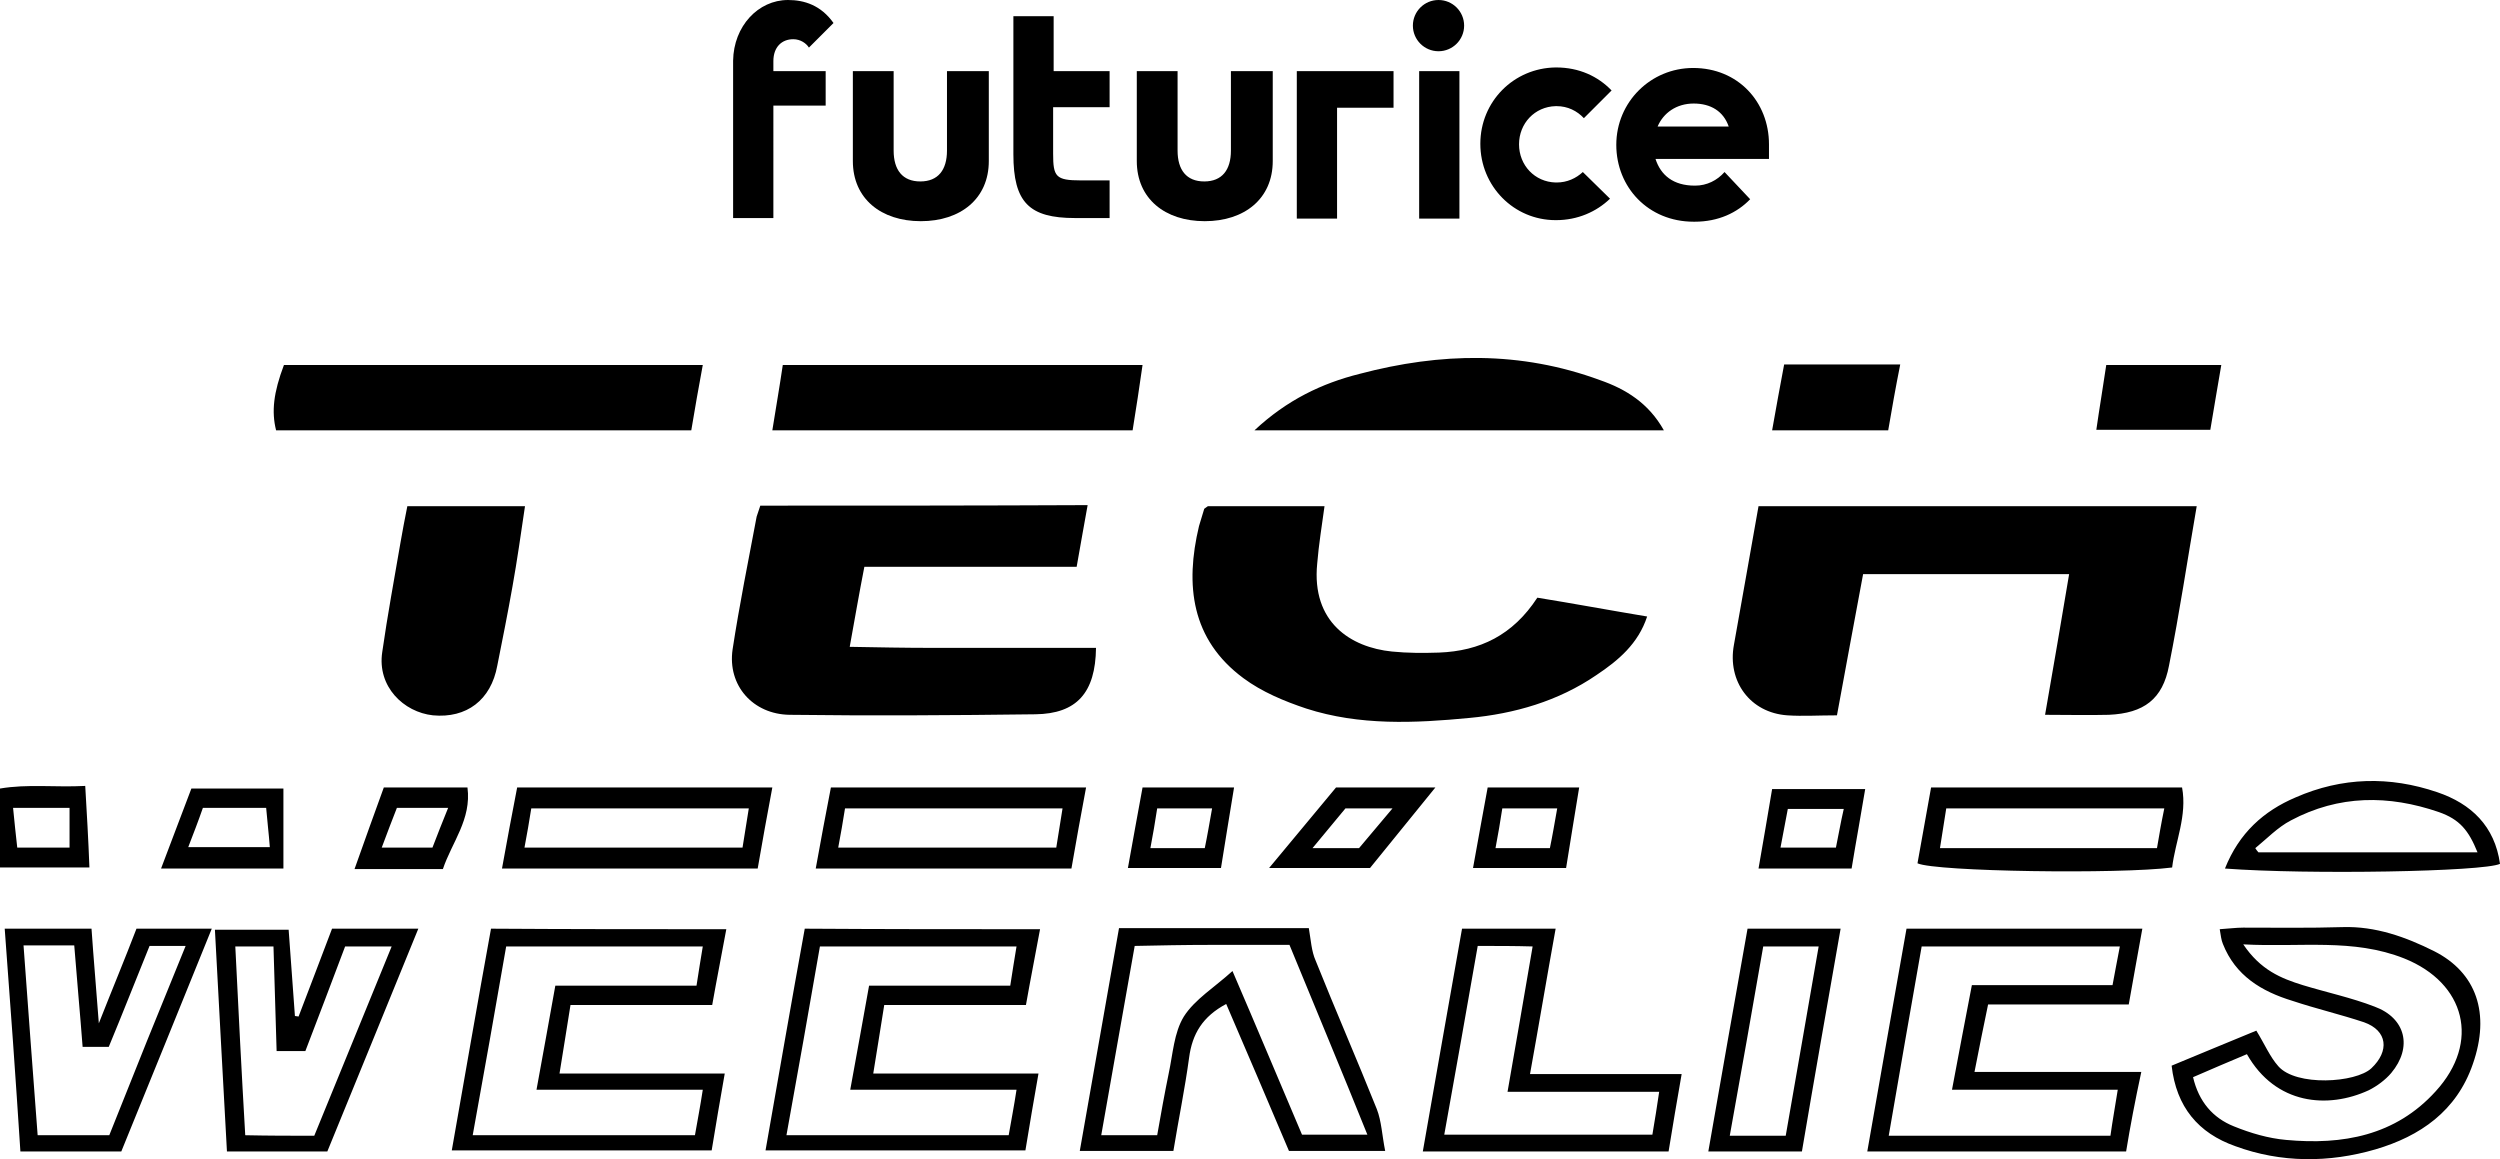 <svg id="Layer_1" xmlns="http://www.w3.org/2000/svg" viewBox="0 0 478.1 221.7" aria-label="Futurice Tech Weeklies"><path class="st0" d="M271.4 13.6h7.7v28.2h-7.7V13.6zm-90.3 0v15.2c0 3.7-1.7 5.9-5.1 5.9s-5.1-2.2-5.1-5.9V13.6h-7.8v17.2c0 7.2 5.4 11.5 13 11.5s13-4.3 13-11.5V13.6h-8zm54.3 0v15.2c0 3.7-1.7 5.9-5.1 5.9s-5.1-2.2-5.1-5.9V13.6h-7.8v17.2c0 7.2 5.4 11.5 13 11.5s13-4.3 13-11.5V13.6h-8z"/><circle class="st0" cx="275.1" cy="4.9" r="4.9"/><path class="st0" d="M248 13.6v28.2h7.7V20.6h10.8v-7H248zm81.8 19.3c-1.4 1.6-3.4 2.6-5.6 2.6h-.1c-4.1 0-6.5-2-7.5-5.1h21.7v-2.8c0-8.1-5.9-14.6-14.5-14.6-8.1 0-14.7 6.5-14.7 14.7 0 8.1 6.1 14.7 14.8 14.7h.2c4.5 0 8.1-1.7 10.6-4.3l-4.9-5.2zm-5.9-13.1c3.3 0 5.7 1.5 6.7 4.4H317c1.1-2.6 3.6-4.4 6.9-4.4zm-21.2 13.1c-1.3 1.2-3 2-5 2h-.2c-4-.1-7-3.3-7-7.3s3-7.2 7-7.3h.2c2.1 0 3.9.9 5.2 2.3l5.3-5.3c-2.6-2.7-6.2-4.4-10.6-4.4h-.1c-8 .1-14.4 6.5-14.4 14.6s6.4 14.6 14.4 14.6h.1c4.1 0 7.7-1.6 10.3-4.1l-5.2-5.1zM201.5 13.6V3.1h-7.7v26.4c0 9.2 3 12.2 11.8 12.2h6.6v-7.2h-5.5c-4.8 0-5.3-.7-5.3-5.1v-8.9h10.8v-6.9h-10.7zm-53.6-1.9c0-2.7 1.6-4.2 3.8-4.2 1.4 0 2.5.8 3 1.6l4.7-4.7C157 1 153.8 0 150.7 0c-5.7 0-10.4 5-10.5 11.6v30.1h7.7V20.2h10v-6.6h-10v-1.9zM415.3 203.8c5.5-2.3 10.9-4.5 16.2-6.7 1.6 2.6 2.6 5 4.2 6.8 3.4 3.9 14.8 3.2 17.8.4 3.5-3.3 3.1-7.2-1.4-8.8-4.5-1.5-9.2-2.6-13.7-4.1-5.9-1.8-10.9-4.8-13.3-10.9-.3-.7-.4-1.6-.6-2.8 1.7-.1 3.1-.3 4.5-.3 6.3 0 12.6.1 19-.1 6.3-.2 12.1 1.9 17.5 4.6 8.1 4.1 10.8 11.9 7.4 21.6-3.1 9-10.1 13.8-18.6 16.3-8.9 2.6-18.1 2.6-26.8-.6-7.1-2.5-11.3-7.5-12.2-15.4zm13.7-23.2c3.3 4.9 7.2 6.5 11.4 7.8 4.6 1.4 9.3 2.4 13.7 4.1 6 2.2 7.3 7.8 3.2 12.7-1.1 1.3-2.7 2.5-4.3 3.3-7.8 3.6-17.8 2.8-23.3-6.9-3.4 1.4-6.8 2.9-10.3 4.4 1.1 4.7 3.8 7.8 7.8 9.4 3.2 1.3 6.6 2.3 10 2.6 10.8 1 20.9-.8 28.6-9.3 8.6-9.4 5.7-20.7-6-25.4-9.8-3.9-19.8-2.1-30.8-2.7zM406.6 220.2h-49.5c2.5-14.4 5-28.4 7.5-42.6h45.1c-.9 4.9-1.7 9.5-2.6 14.5h-26.9c-.9 4.3-1.7 8.3-2.6 12.9h31.9c-1.2 5.6-2.1 10.3-2.9 15.2zM367.5 181c-2.1 12-4.2 23.9-6.3 36.2h42.4c.4-2.9.9-5.6 1.4-8.8h-31.7c1.3-6.9 2.5-13.3 3.8-20H404c.5-2.6.9-4.9 1.4-7.4h-37.9zM138.9 177.7c-.9 4.9-1.8 9.4-2.7 14.5h-27.1c-.7 4.6-1.4 8.6-2.1 13.1h31.6c-.9 5.1-1.7 9.8-2.5 14.7H86.4c2.5-14.2 4.9-28.1 7.5-42.4 14.7.1 29.6.1 45 .1zM96.8 181c-2.1 12.1-4.2 24-6.4 36.1h42.5c.5-2.9 1-5.4 1.5-8.7h-31.8c1.3-7 2.4-13.3 3.6-19.9h27c.4-2.7.8-5 1.2-7.5H96.8zM198.9 177.7c-.9 4.9-1.8 9.4-2.7 14.5h-27.1c-.7 4.6-1.4 8.6-2.1 13.1h31.6c-.9 5.1-1.7 9.8-2.5 14.7h-49.7c2.5-14.2 4.9-28.1 7.5-42.4 14.7.1 29.6.1 45 .1zm-42.1 3.3c-2.1 12.1-4.2 24-6.4 36.1h42.5c.5-2.9 1-5.4 1.5-8.7h-31.8c1.3-7 2.4-13.3 3.6-19.9h27c.4-2.7.8-5 1.2-7.5h-37.6zM214 177.5h36.3c.4 2.3.5 4.4 1.3 6.2 3.8 9.5 7.9 18.9 11.7 28.4.9 2.3 1 5 1.6 8h-18.4c-3.9-9.2-7.9-18.6-12-28.1-4.5 2.4-6.5 5.7-7.1 10.3-.8 5.9-2 11.7-3 17.8h-17.9c2.5-14.3 5-28.4 7.5-42.6zm32.6 3.2h-15.1c-4.9 0-9.8.1-14.5.2-2.2 12.5-4.3 24.2-6.4 36.2h10.7c.7-4 1.4-7.9 2.2-11.8.8-3.7 1-7.8 2.9-10.9 2.1-3.3 5.9-5.6 9.3-8.7 4.7 10.9 9 21.2 13.3 31.3h12.5c-4.9-12.2-9.9-24.1-14.9-36.3zM63.5 177.6H80c-5.9 14.5-11.6 28.4-17.4 42.6H43.4c-.8-14-1.5-28-2.3-42.4h14.1c.4 5.4.8 11 1.2 16.5.2 0 .5.1.7.1 2.2-5.7 4.3-11.3 6.4-16.8zm-3.4 39.6c4.9-11.9 9.7-23.8 14.8-36.2H66c-2.6 6.9-5.1 13.5-7.6 20h-5.5l-.6-20H45c.6 12.2 1.2 24.1 1.9 36.1 4.5.1 8.8.1 13.2.1zM.9 177.6h16.6c.4 5.8.9 11.4 1.4 18.1 2.6-6.6 4.9-12.1 7.2-18.1h14.4C34.7 191.9 29 206 23.2 220.2H3.9c-.9-14-1.9-28-3-42.6zm3.6 3.2c.9 12.4 1.8 24.4 2.7 36.3h13.7c4.8-12.1 9.6-24 14.6-36.2h-6.9c-2.6 6.4-5.1 12.8-7.8 19.3h-5c-.5-6.6-1.1-12.9-1.6-19.4H4.5zM297.5 177.6c-1.7 9.4-3.2 18.4-4.9 27.8h29c-.9 5.2-1.7 9.8-2.5 14.8h-47c2.5-14.4 5-28.4 7.5-42.6h17.9zm-14.9 3.3c-2.1 12-4.2 23.9-6.4 36.1H316c.5-2.9.9-5.5 1.3-8.2h-29c1.6-9.2 3.2-18.4 4.8-27.8-3.4-.1-6.7-.1-10.5-.1zM156 166.1c1-5.5 1.9-10.4 2.9-15.5h48.8c-1 5.3-1.9 10.3-2.8 15.5H156zm4.3-4H202c.4-2.6.8-5 1.2-7.5h-41.6c-.4 2.5-.8 4.9-1.3 7.5zM96 166.1c1-5.5 1.9-10.4 2.9-15.5h48.8c-1 5.3-1.9 10.3-2.8 15.5H96zm4.3-4H142c.4-2.6.8-5 1.2-7.5h-41.6c-.4 2.5-.8 4.9-1.3 7.5zM366.7 165.1c.9-4.9 1.7-9.6 2.6-14.5h48c1 5.4-1.3 10.3-1.9 15.3-10.1 1.3-45.2.8-48.7-.8zm47.2-10.5h-41.7c-.4 2.6-.8 5-1.2 7.6h41.5c.4-2.3.8-4.7 1.4-7.6zM344.6 220.2h-17.9c2.5-14.4 5-28.5 7.5-42.6H352c-2.5 14.3-5 28.4-7.4 42.6zm-3.1-3c2.1-12.1 4.2-24 6.3-36.2h-10.6c-2.1 12.1-4.2 24-6.4 36.2h10.7zM425.5 166.1c2.7-6.8 7.4-11 13.5-13.6 8.9-3.9 18-4.1 27.1-1 6.5 2.2 11 6.5 12 13.7-3.1 1.5-36.7 2.1-52.6.9zm5.8-3.9c.2.3.4.6.6.8h41.9c-1.7-4.2-3.4-6.3-7.4-7.7-9.6-3.3-19.1-3.3-28.3 1.6-2.5 1.3-4.6 3.5-6.8 5.3zM30.8 166.1c2.1-5.6 4-10.5 5.8-15.3h17.6v15.3H30.8zM36 162h15.6c-.2-2.7-.5-5-.7-7.5H38.8c-.9 2.6-1.8 4.9-2.8 7.5zM354.1 166.1h-17.8c.9-5.1 1.7-9.9 2.6-15.2h17.8c-.8 4.9-1.7 9.7-2.6 15.2zm-13.6-4h10.6c.5-2.4.9-4.8 1.5-7.4h-10.7c-.5 2.6-.9 4.8-1.4 7.4zM281.7 166c1-5.7 1.9-10.4 2.8-15.4H302c-.9 5.4-1.7 10.5-2.5 15.4h-17.8zm16.1-11.4h-10.5c-.4 2.6-.8 5-1.3 7.6h10.4c.5-2.4.9-4.8 1.4-7.6zM215.7 166c1-5.7 1.9-10.4 2.8-15.4H236c-.9 5.4-1.7 10.5-2.5 15.4h-17.8zm16.1-11.4h-10.5c-.4 2.6-.8 5-1.3 7.6h10.4c.5-2.4.9-4.8 1.4-7.6zM242.7 166l12.8-15.4h19L262 166h-19.3zm23.6-11.4h-9l-6.3 7.6h8.9l6.4-7.6zM67.8 166.2c2-5.7 3.8-10.6 5.6-15.6h16c.8 6.1-3 10.5-4.7 15.6H67.8zm8.1-11.7c-.9 2.3-1.9 4.9-2.9 7.6h9.7c1-2.6 1.9-4.9 3-7.6h-9.8zM0 165.9v-15.1c5.3-.9 10.5-.2 16.3-.5.3 5.2.6 10.2.8 15.6H0zm13.3-11.4H2.5c.3 2.8.5 5.2.8 7.6h10v-7.6zM351.3 136.8c1.7-9.4 3.4-18.3 5-27h39.4c-1.5 9-3 17.7-4.6 26.9 4.3 0 8.2.1 12.2 0 6.7-.3 10.3-3 11.5-9.4 2-10 3.5-20.1 5.3-30.5h-83.8c-1.6 8.9-3.1 17.7-4.7 26.5-1.3 7 3.1 13 10.2 13.5 3 .2 5.9 0 9.5 0zM145.4 96.7l-.7 2.1c-1.6 8.5-3.3 16.9-4.6 25.4-1 6.9 3.9 12.4 10.9 12.5 15.7.2 31.3.1 47-.1 7.9-.1 11.5-4.1 11.6-12.7h-31.4c-5.1 0-10.1-.1-15.7-.2 1-5.5 1.8-10.2 2.8-15.3h40.6c.7-4.1 1.4-7.8 2.1-11.8-21 .1-41.6.1-62.6.1zM315 117.9c-7.2-1.2-14.2-2.5-21-3.6-4.7 7.2-11 10.2-18.8 10.5-3 .1-6 .1-9-.2-7.9-.8-15.4-5.6-14.3-16.8.3-3.7.9-7.3 1.4-11H231c-.4.3-.6.4-.7.5-.3 1.1-.7 2.2-1 3.3-2.7 11.3-1.5 21.7 8.5 29.1 3.5 2.6 7.8 4.4 12 5.8 10.2 3.3 20.8 2.8 31.2 1.8 8.6-.8 17-3.2 24.3-8.2 4.2-2.8 8-6 9.7-11.2zM54.3 69.8c-2 5.3-2.4 8.9-1.5 12.5h79.4c.7-4.2 1.4-8.2 2.2-12.5H54.3zM147.7 82.3h68.9c.7-4.3 1.3-8.3 1.9-12.5h-68.8c-.6 4.1-1.3 8.1-2 12.5zM77.9 96.8c-.5 2.4-.9 4.7-1.3 6.9-1.2 7-2.5 14-3.5 21-1 6.6 4.1 11.5 9.7 12.1 6.4.6 11.1-2.9 12.3-9.5 1-5 2-10 2.9-15.1.9-5 1.6-10 2.4-15.4H77.9zM239.9 82.3h78.3c-2.9-5.2-7.3-7.9-12.2-9.6-15.2-5.6-30.5-5.3-46-1.2-7.2 1.8-13.9 5-20.1 10.8zM363.4 69.7h-22.2c-.8 4.1-1.5 8.2-2.3 12.6h22.2c.7-4.1 1.4-8.1 2.3-12.6zM424.8 69.8h-22c-.6 4.1-1.3 8.2-1.9 12.4h21.8c.7-4.3 1.4-8.2 2.1-12.4z"/></svg>